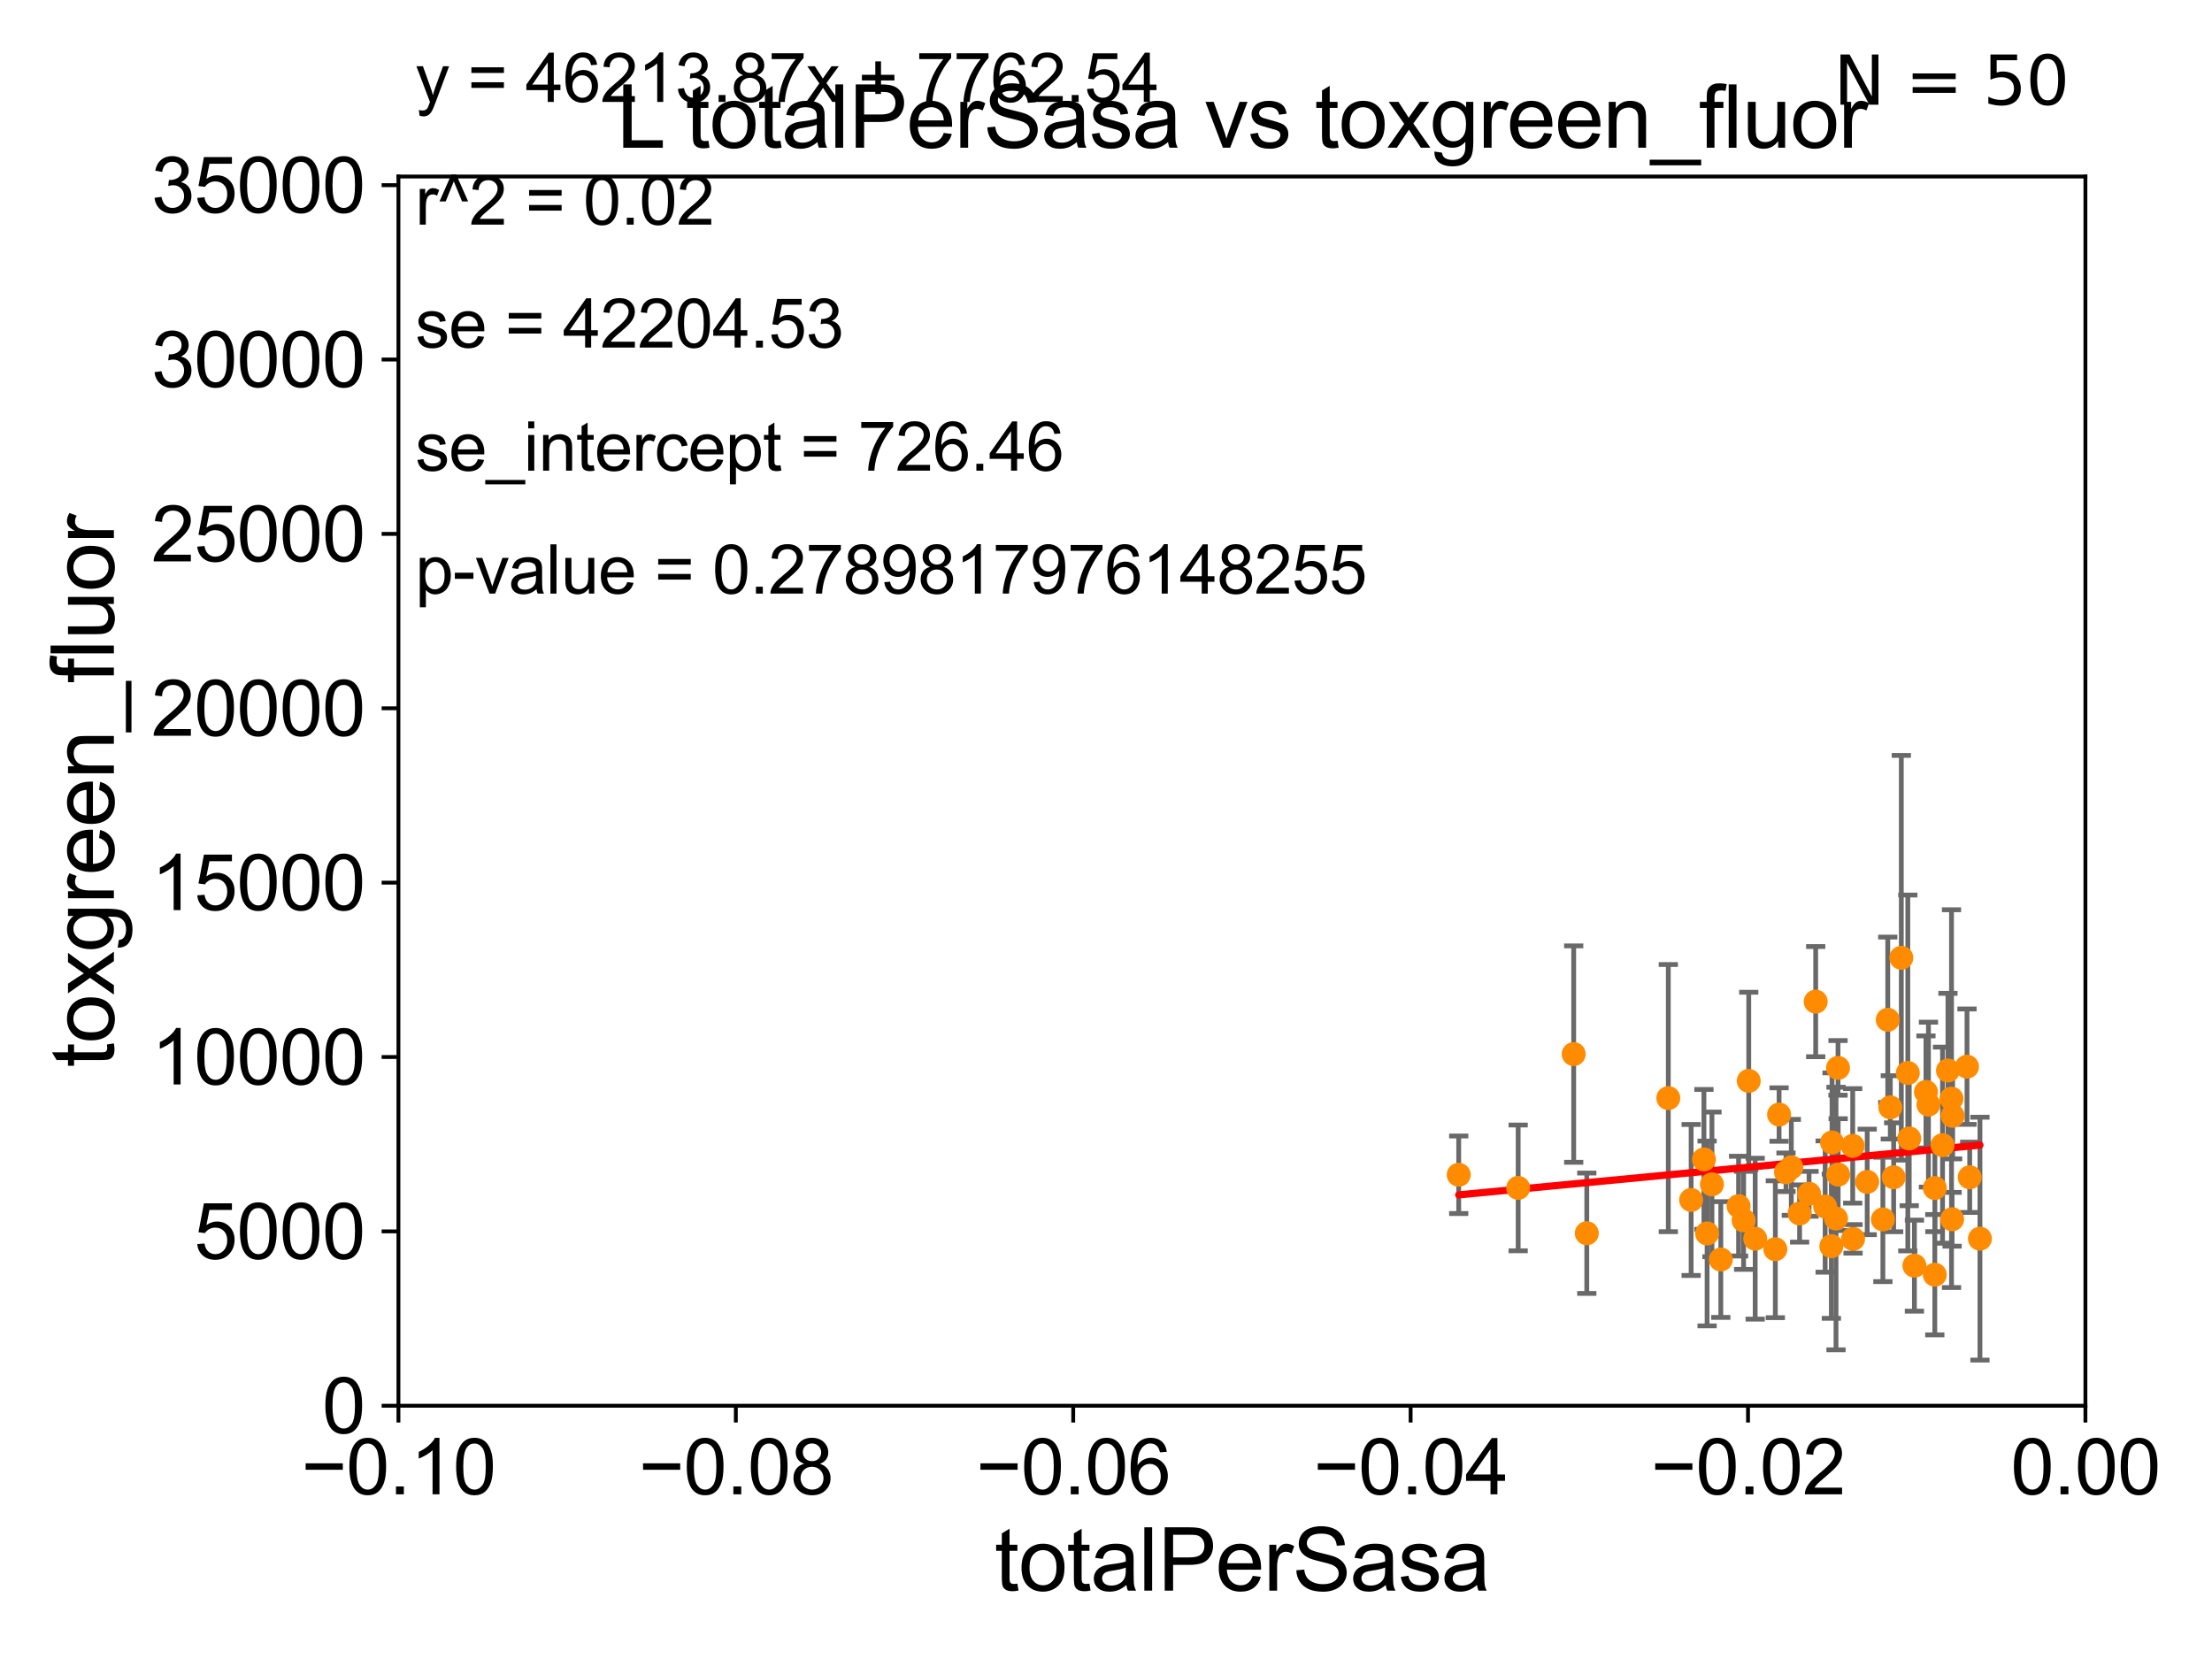 <?xml version="1.0" encoding="utf-8" standalone="no"?>
<!DOCTYPE svg PUBLIC "-//W3C//DTD SVG 1.1//EN"
  "http://www.w3.org/Graphics/SVG/1.1/DTD/svg11.dtd">
<svg xmlns:xlink="http://www.w3.org/1999/xlink" width="460.8pt" height="345.6pt" viewBox="0 0 460.8 345.6" xmlns="http://www.w3.org/2000/svg" version="1.1">
 <defs>
  <style type="text/css">*{stroke-linejoin: round; stroke-linecap: butt}</style>
 </defs>
 <g id="figure_1">
  <g id="patch_1">
   <path d="M 0 345.6 
L 460.8 345.6 
L 460.8 0 
L 0 0 
z
" style="fill: #ffffff"/>
  </g>
  <g id="axes_1">
   <g id="patch_2">
    <path d="M 83 292.84 
L 434.43 292.84 
L 434.43 36.775 
L 83 36.775 
z
" style="fill: #ffffff"/>
   </g>
   <g id="PathCollection_1">
    <defs>
     <path id="m76c7307d3b" d="M 0 1.118 
C 0.297 1.118 0.581 1 0.791 0.791 
C 1 0.581 1.118 0.297 1.118 0 
C 1.118 -0.297 1 -0.581 0.791 -0.791 
C 0.581 -1 0.297 -1.118 0 -1.118 
C -0.297 -1.118 -0.581 -1 -0.791 -0.791 
C -1 -0.581 -1.118 -0.297 -1.118 0 
C -1.118 0.297 -1 0.581 -0.791 0.791 
C -0.581 1 -0.297 1.118 0 1.118 
z
" style="stroke: #ff8c00"/>
    </defs>
    <g clip-path="url(#p23df148f64)">
     <use xlink:href="#m76c7307d3b" x="381.505" y="259.608" style="fill: #ff8c00; stroke: #ff8c00"/>
     <use xlink:href="#m76c7307d3b" x="382.924" y="244.695" style="fill: #ff8c00; stroke: #ff8c00"/>
     <use xlink:href="#m76c7307d3b" x="403.07" y="247.494" style="fill: #ff8c00; stroke: #ff8c00"/>
     <use xlink:href="#m76c7307d3b" x="385.953" y="238.707" style="fill: #ff8c00; stroke: #ff8c00"/>
     <use xlink:href="#m76c7307d3b" x="406.77" y="232.438" style="fill: #ff8c00; stroke: #ff8c00"/>
     <use xlink:href="#m76c7307d3b" x="382.476" y="253.843" style="fill: #ff8c00; stroke: #ff8c00"/>
     <use xlink:href="#m76c7307d3b" x="372.057" y="244.201" style="fill: #ff8c00; stroke: #ff8c00"/>
     <use xlink:href="#m76c7307d3b" x="380.212" y="251.34" style="fill: #ff8c00; stroke: #ff8c00"/>
     <use xlink:href="#m76c7307d3b" x="405.798" y="223.011" style="fill: #ff8c00; stroke: #ff8c00"/>
     <use xlink:href="#m76c7307d3b" x="404.665" y="238.555" style="fill: #ff8c00; stroke: #ff8c00"/>
     <use xlink:href="#m76c7307d3b" x="394.483" y="245.247" style="fill: #ff8c00; stroke: #ff8c00"/>
     <use xlink:href="#m76c7307d3b" x="393.787" y="230.683" style="fill: #ff8c00; stroke: #ff8c00"/>
     <use xlink:href="#m76c7307d3b" x="397.434" y="223.517" style="fill: #ff8c00; stroke: #ff8c00"/>
     <use xlink:href="#m76c7307d3b" x="398.808" y="263.658" style="fill: #ff8c00; stroke: #ff8c00"/>
     <use xlink:href="#m76c7307d3b" x="381.648" y="238" style="fill: #ff8c00; stroke: #ff8c00"/>
     <use xlink:href="#m76c7307d3b" x="388.971" y="246.213" style="fill: #ff8c00; stroke: #ff8c00"/>
     <use xlink:href="#m76c7307d3b" x="392.24" y="254.027" style="fill: #ff8c00; stroke: #ff8c00"/>
     <use xlink:href="#m76c7307d3b" x="406.536" y="228.867" style="fill: #ff8c00; stroke: #ff8c00"/>
     <use xlink:href="#m76c7307d3b" x="397.728" y="237.16" style="fill: #ff8c00; stroke: #ff8c00"/>
     <use xlink:href="#m76c7307d3b" x="393.255" y="212.437" style="fill: #ff8c00; stroke: #ff8c00"/>
     <use xlink:href="#m76c7307d3b" x="401.732" y="230.111" style="fill: #ff8c00; stroke: #ff8c00"/>
     <use xlink:href="#m76c7307d3b" x="386.025" y="258.081" style="fill: #ff8c00; stroke: #ff8c00"/>
     <use xlink:href="#m76c7307d3b" x="401.211" y="227.469" style="fill: #ff8c00; stroke: #ff8c00"/>
     <use xlink:href="#m76c7307d3b" x="403.055" y="265.544" style="fill: #ff8c00; stroke: #ff8c00"/>
     <use xlink:href="#m76c7307d3b" x="409.763" y="222.208" style="fill: #ff8c00; stroke: #ff8c00"/>
     <use xlink:href="#m76c7307d3b" x="378.242" y="208.655" style="fill: #ff8c00; stroke: #ff8c00"/>
     <use xlink:href="#m76c7307d3b" x="347.54" y="228.754" style="fill: #ff8c00; stroke: #ff8c00"/>
     <use xlink:href="#m76c7307d3b" x="364.296" y="225.169" style="fill: #ff8c00; stroke: #ff8c00"/>
     <use xlink:href="#m76c7307d3b" x="396.079" y="199.519" style="fill: #ff8c00; stroke: #ff8c00"/>
     <use xlink:href="#m76c7307d3b" x="363.225" y="254.221" style="fill: #ff8c00; stroke: #ff8c00"/>
     <use xlink:href="#m76c7307d3b" x="355.62" y="256.952" style="fill: #ff8c00; stroke: #ff8c00"/>
     <use xlink:href="#m76c7307d3b" x="365.638" y="258.039" style="fill: #ff8c00; stroke: #ff8c00"/>
     <use xlink:href="#m76c7307d3b" x="370.615" y="232.181" style="fill: #ff8c00; stroke: #ff8c00"/>
     <use xlink:href="#m76c7307d3b" x="373.163" y="243.186" style="fill: #ff8c00; stroke: #ff8c00"/>
     <use xlink:href="#m76c7307d3b" x="410.328" y="245.252" style="fill: #ff8c00; stroke: #ff8c00"/>
     <use xlink:href="#m76c7307d3b" x="352.295" y="249.974" style="fill: #ff8c00; stroke: #ff8c00"/>
     <use xlink:href="#m76c7307d3b" x="362.177" y="251.259" style="fill: #ff8c00; stroke: #ff8c00"/>
     <use xlink:href="#m76c7307d3b" x="412.457" y="258.035" style="fill: #ff8c00; stroke: #ff8c00"/>
     <use xlink:href="#m76c7307d3b" x="354.958" y="241.519" style="fill: #ff8c00; stroke: #ff8c00"/>
     <use xlink:href="#m76c7307d3b" x="406.657" y="253.998" style="fill: #ff8c00; stroke: #ff8c00"/>
     <use xlink:href="#m76c7307d3b" x="330.557" y="256.906" style="fill: #ff8c00; stroke: #ff8c00"/>
     <use xlink:href="#m76c7307d3b" x="358.476" y="262.381" style="fill: #ff8c00; stroke: #ff8c00"/>
     <use xlink:href="#m76c7307d3b" x="356.63" y="246.729" style="fill: #ff8c00; stroke: #ff8c00"/>
     <use xlink:href="#m76c7307d3b" x="382.894" y="222.462" style="fill: #ff8c00; stroke: #ff8c00"/>
     <use xlink:href="#m76c7307d3b" x="376.859" y="248.698" style="fill: #ff8c00; stroke: #ff8c00"/>
     <use xlink:href="#m76c7307d3b" x="303.877" y="244.726" style="fill: #ff8c00; stroke: #ff8c00"/>
     <use xlink:href="#m76c7307d3b" x="327.83" y="219.585" style="fill: #ff8c00; stroke: #ff8c00"/>
     <use xlink:href="#m76c7307d3b" x="369.836" y="260.235" style="fill: #ff8c00; stroke: #ff8c00"/>
     <use xlink:href="#m76c7307d3b" x="316.261" y="247.463" style="fill: #ff8c00; stroke: #ff8c00"/>
     <use xlink:href="#m76c7307d3b" x="374.888" y="252.795" style="fill: #ff8c00; stroke: #ff8c00"/>
    </g>
   </g>
   <g id="matplotlib.axis_1">
    <g id="xtick_1">
     <g id="line2d_1">
      <defs>
       <path id="mc0df3e06e4" d="M 0 0 
L 0 3.5 
" style="stroke: #000000; stroke-width: 0.8"/>
      </defs>
      <g>
       <use xlink:href="#mc0df3e06e4" x="83" y="292.84" style="stroke: #000000; stroke-width: 0.8"/>
      </g>
     </g>
     <g id="text_1">
      <!-- −0.10 -->
      <g transform="translate(62.759 311.293)scale(0.16 -0.16)">
       <defs>
        <path id="ArialMT-2212" d="M 3381 1997 
L 356 1997 
L 356 2522 
L 3381 2522 
L 3381 1997 
z
" transform="scale(0.016)"/>
        <path id="ArialMT-30" d="M 266 2259 
Q 266 3072 433 3567 
Q 600 4063 929 4331 
Q 1259 4600 1759 4600 
Q 2128 4600 2406 4451 
Q 2684 4303 2865 4023 
Q 3047 3744 3150 3342 
Q 3253 2941 3253 2259 
Q 3253 1453 3087 958 
Q 2922 463 2592 192 
Q 2263 -78 1759 -78 
Q 1097 -78 719 397 
Q 266 969 266 2259 
z
M 844 2259 
Q 844 1131 1108 757 
Q 1372 384 1759 384 
Q 2147 384 2411 759 
Q 2675 1134 2675 2259 
Q 2675 3391 2411 3762 
Q 2147 4134 1753 4134 
Q 1366 4134 1134 3806 
Q 844 3388 844 2259 
z
" transform="scale(0.016)"/>
        <path id="ArialMT-2e" d="M 581 0 
L 581 641 
L 1222 641 
L 1222 0 
L 581 0 
z
" transform="scale(0.016)"/>
        <path id="ArialMT-31" d="M 2384 0 
L 1822 0 
L 1822 3584 
Q 1619 3391 1289 3197 
Q 959 3003 697 2906 
L 697 3450 
Q 1169 3672 1522 3987 
Q 1875 4303 2022 4600 
L 2384 4600 
L 2384 0 
z
" transform="scale(0.016)"/>
       </defs>
       <use xlink:href="#ArialMT-2212"/>
       <use xlink:href="#ArialMT-30" x="58.398"/>
       <use xlink:href="#ArialMT-2e" x="114.014"/>
       <use xlink:href="#ArialMT-31" x="141.797"/>
       <use xlink:href="#ArialMT-30" x="197.412"/>
      </g>
     </g>
    </g>
    <g id="xtick_2">
     <g id="line2d_2">
      <g>
       <use xlink:href="#mc0df3e06e4" x="153.286" y="292.84" style="stroke: #000000; stroke-width: 0.8"/>
      </g>
     </g>
     <g id="text_2">
      <!-- −0.08 -->
      <g transform="translate(133.045 311.293)scale(0.16 -0.16)">
       <defs>
        <path id="ArialMT-38" d="M 1131 2484 
Q 781 2613 612 2850 
Q 444 3088 444 3419 
Q 444 3919 803 4259 
Q 1163 4600 1759 4600 
Q 2359 4600 2725 4251 
Q 3091 3903 3091 3403 
Q 3091 3084 2923 2848 
Q 2756 2613 2416 2484 
Q 2838 2347 3058 2040 
Q 3278 1734 3278 1309 
Q 3278 722 2862 322 
Q 2447 -78 1769 -78 
Q 1091 -78 675 323 
Q 259 725 259 1325 
Q 259 1772 486 2073 
Q 713 2375 1131 2484 
z
M 1019 3438 
Q 1019 3113 1228 2906 
Q 1438 2700 1772 2700 
Q 2097 2700 2305 2904 
Q 2513 3109 2513 3406 
Q 2513 3716 2298 3927 
Q 2084 4138 1766 4138 
Q 1444 4138 1231 3931 
Q 1019 3725 1019 3438 
z
M 838 1322 
Q 838 1081 952 856 
Q 1066 631 1291 507 
Q 1516 384 1775 384 
Q 2178 384 2440 643 
Q 2703 903 2703 1303 
Q 2703 1709 2433 1975 
Q 2163 2241 1756 2241 
Q 1359 2241 1098 1978 
Q 838 1716 838 1322 
z
" transform="scale(0.016)"/>
       </defs>
       <use xlink:href="#ArialMT-2212"/>
       <use xlink:href="#ArialMT-30" x="58.398"/>
       <use xlink:href="#ArialMT-2e" x="114.014"/>
       <use xlink:href="#ArialMT-30" x="141.797"/>
       <use xlink:href="#ArialMT-38" x="197.412"/>
      </g>
     </g>
    </g>
    <g id="xtick_3">
     <g id="line2d_3">
      <g>
       <use xlink:href="#mc0df3e06e4" x="223.572" y="292.84" style="stroke: #000000; stroke-width: 0.8"/>
      </g>
     </g>
     <g id="text_3">
      <!-- −0.06 -->
      <g transform="translate(203.331 311.293)scale(0.16 -0.16)">
       <defs>
        <path id="ArialMT-36" d="M 3184 3459 
L 2625 3416 
Q 2550 3747 2413 3897 
Q 2184 4138 1850 4138 
Q 1581 4138 1378 3988 
Q 1113 3794 959 3422 
Q 806 3050 800 2363 
Q 1003 2672 1297 2822 
Q 1591 2972 1913 2972 
Q 2475 2972 2870 2558 
Q 3266 2144 3266 1488 
Q 3266 1056 3080 686 
Q 2894 316 2569 119 
Q 2244 -78 1831 -78 
Q 1128 -78 684 439 
Q 241 956 241 2144 
Q 241 3472 731 4075 
Q 1159 4600 1884 4600 
Q 2425 4600 2770 4297 
Q 3116 3994 3184 3459 
z
M 888 1484 
Q 888 1194 1011 928 
Q 1134 663 1356 523 
Q 1578 384 1822 384 
Q 2178 384 2434 671 
Q 2691 959 2691 1453 
Q 2691 1928 2437 2201 
Q 2184 2475 1800 2475 
Q 1419 2475 1153 2201 
Q 888 1928 888 1484 
z
" transform="scale(0.016)"/>
       </defs>
       <use xlink:href="#ArialMT-2212"/>
       <use xlink:href="#ArialMT-30" x="58.398"/>
       <use xlink:href="#ArialMT-2e" x="114.014"/>
       <use xlink:href="#ArialMT-30" x="141.797"/>
       <use xlink:href="#ArialMT-36" x="197.412"/>
      </g>
     </g>
    </g>
    <g id="xtick_4">
     <g id="line2d_4">
      <g>
       <use xlink:href="#mc0df3e06e4" x="293.858" y="292.84" style="stroke: #000000; stroke-width: 0.8"/>
      </g>
     </g>
     <g id="text_4">
      <!-- −0.04 -->
      <g transform="translate(273.617 311.293)scale(0.16 -0.16)">
       <defs>
        <path id="ArialMT-34" d="M 2069 0 
L 2069 1097 
L 81 1097 
L 81 1613 
L 2172 4581 
L 2631 4581 
L 2631 1613 
L 3250 1613 
L 3250 1097 
L 2631 1097 
L 2631 0 
L 2069 0 
z
M 2069 1613 
L 2069 3678 
L 634 1613 
L 2069 1613 
z
" transform="scale(0.016)"/>
       </defs>
       <use xlink:href="#ArialMT-2212"/>
       <use xlink:href="#ArialMT-30" x="58.398"/>
       <use xlink:href="#ArialMT-2e" x="114.014"/>
       <use xlink:href="#ArialMT-30" x="141.797"/>
       <use xlink:href="#ArialMT-34" x="197.412"/>
      </g>
     </g>
    </g>
    <g id="xtick_5">
     <g id="line2d_5">
      <g>
       <use xlink:href="#mc0df3e06e4" x="364.144" y="292.84" style="stroke: #000000; stroke-width: 0.8"/>
      </g>
     </g>
     <g id="text_5">
      <!-- −0.02 -->
      <g transform="translate(343.903 311.293)scale(0.16 -0.16)">
       <defs>
        <path id="ArialMT-32" d="M 3222 541 
L 3222 0 
L 194 0 
Q 188 203 259 391 
Q 375 700 629 1000 
Q 884 1300 1366 1694 
Q 2113 2306 2375 2664 
Q 2638 3022 2638 3341 
Q 2638 3675 2398 3904 
Q 2159 4134 1775 4134 
Q 1369 4134 1125 3890 
Q 881 3647 878 3216 
L 300 3275 
Q 359 3922 746 4261 
Q 1134 4600 1788 4600 
Q 2447 4600 2831 4234 
Q 3216 3869 3216 3328 
Q 3216 3053 3103 2787 
Q 2991 2522 2730 2228 
Q 2469 1934 1863 1422 
Q 1356 997 1212 845 
Q 1069 694 975 541 
L 3222 541 
z
" transform="scale(0.016)"/>
       </defs>
       <use xlink:href="#ArialMT-2212"/>
       <use xlink:href="#ArialMT-30" x="58.398"/>
       <use xlink:href="#ArialMT-2e" x="114.014"/>
       <use xlink:href="#ArialMT-30" x="141.797"/>
       <use xlink:href="#ArialMT-32" x="197.412"/>
      </g>
     </g>
    </g>
    <g id="xtick_6">
     <g id="line2d_6">
      <g>
       <use xlink:href="#mc0df3e06e4" x="434.43" y="292.84" style="stroke: #000000; stroke-width: 0.8"/>
      </g>
     </g>
     <g id="text_6">
      <!-- 0.00 -->
      <g transform="translate(418.861 311.293)scale(0.16 -0.16)">
       <use xlink:href="#ArialMT-30"/>
       <use xlink:href="#ArialMT-2e" x="55.615"/>
       <use xlink:href="#ArialMT-30" x="83.398"/>
       <use xlink:href="#ArialMT-30" x="139.014"/>
      </g>
     </g>
    </g>
    <g id="text_7">
     <!-- totalPerSasa -->
     <g transform="translate(207.187 331.357)scale(0.18 -0.18)">
      <defs>
       <path id="ArialMT-74" d="M 1650 503 
L 1731 6 
Q 1494 -44 1306 -44 
Q 1000 -44 831 53 
Q 663 150 594 308 
Q 525 466 525 972 
L 525 2881 
L 113 2881 
L 113 3319 
L 525 3319 
L 525 4141 
L 1084 4478 
L 1084 3319 
L 1650 3319 
L 1650 2881 
L 1084 2881 
L 1084 941 
Q 1084 700 1114 631 
Q 1144 563 1211 522 
Q 1278 481 1403 481 
Q 1497 481 1650 503 
z
" transform="scale(0.016)"/>
       <path id="ArialMT-6f" d="M 213 1659 
Q 213 2581 725 3025 
Q 1153 3394 1769 3394 
Q 2453 3394 2887 2945 
Q 3322 2497 3322 1706 
Q 3322 1066 3130 698 
Q 2938 331 2570 128 
Q 2203 -75 1769 -75 
Q 1072 -75 642 372 
Q 213 819 213 1659 
z
M 791 1659 
Q 791 1022 1069 705 
Q 1347 388 1769 388 
Q 2188 388 2466 706 
Q 2744 1025 2744 1678 
Q 2744 2294 2464 2611 
Q 2184 2928 1769 2928 
Q 1347 2928 1069 2612 
Q 791 2297 791 1659 
z
" transform="scale(0.016)"/>
       <path id="ArialMT-61" d="M 2588 409 
Q 2275 144 1986 34 
Q 1697 -75 1366 -75 
Q 819 -75 525 192 
Q 231 459 231 875 
Q 231 1119 342 1320 
Q 453 1522 633 1644 
Q 813 1766 1038 1828 
Q 1203 1872 1538 1913 
Q 2219 1994 2541 2106 
Q 2544 2222 2544 2253 
Q 2544 2597 2384 2738 
Q 2169 2928 1744 2928 
Q 1347 2928 1158 2789 
Q 969 2650 878 2297 
L 328 2372 
Q 403 2725 575 2942 
Q 747 3159 1072 3276 
Q 1397 3394 1825 3394 
Q 2250 3394 2515 3294 
Q 2781 3194 2906 3042 
Q 3031 2891 3081 2659 
Q 3109 2516 3109 2141 
L 3109 1391 
Q 3109 606 3145 398 
Q 3181 191 3288 0 
L 2700 0 
Q 2613 175 2588 409 
z
M 2541 1666 
Q 2234 1541 1622 1453 
Q 1275 1403 1131 1340 
Q 988 1278 909 1158 
Q 831 1038 831 891 
Q 831 666 1001 516 
Q 1172 366 1500 366 
Q 1825 366 2078 508 
Q 2331 650 2450 897 
Q 2541 1088 2541 1459 
L 2541 1666 
z
" transform="scale(0.016)"/>
       <path id="ArialMT-6c" d="M 409 0 
L 409 4581 
L 972 4581 
L 972 0 
L 409 0 
z
" transform="scale(0.016)"/>
       <path id="ArialMT-50" d="M 494 0 
L 494 4581 
L 2222 4581 
Q 2678 4581 2919 4538 
Q 3256 4481 3484 4323 
Q 3713 4166 3852 3881 
Q 3991 3597 3991 3256 
Q 3991 2672 3619 2267 
Q 3247 1863 2275 1863 
L 1100 1863 
L 1100 0 
L 494 0 
z
M 1100 2403 
L 2284 2403 
Q 2872 2403 3119 2622 
Q 3366 2841 3366 3238 
Q 3366 3525 3220 3729 
Q 3075 3934 2838 4000 
Q 2684 4041 2272 4041 
L 1100 4041 
L 1100 2403 
z
" transform="scale(0.016)"/>
       <path id="ArialMT-65" d="M 2694 1069 
L 3275 997 
Q 3138 488 2766 206 
Q 2394 -75 1816 -75 
Q 1088 -75 661 373 
Q 234 822 234 1631 
Q 234 2469 665 2931 
Q 1097 3394 1784 3394 
Q 2450 3394 2872 2941 
Q 3294 2488 3294 1666 
Q 3294 1616 3291 1516 
L 816 1516 
Q 847 969 1125 678 
Q 1403 388 1819 388 
Q 2128 388 2347 550 
Q 2566 713 2694 1069 
z
M 847 1978 
L 2700 1978 
Q 2663 2397 2488 2606 
Q 2219 2931 1791 2931 
Q 1403 2931 1139 2672 
Q 875 2413 847 1978 
z
" transform="scale(0.016)"/>
       <path id="ArialMT-72" d="M 416 0 
L 416 3319 
L 922 3319 
L 922 2816 
Q 1116 3169 1280 3281 
Q 1444 3394 1641 3394 
Q 1925 3394 2219 3213 
L 2025 2691 
Q 1819 2813 1613 2813 
Q 1428 2813 1281 2702 
Q 1134 2591 1072 2394 
Q 978 2094 978 1738 
L 978 0 
L 416 0 
z
" transform="scale(0.016)"/>
       <path id="ArialMT-53" d="M 288 1472 
L 859 1522 
Q 900 1178 1048 958 
Q 1197 738 1509 602 
Q 1822 466 2213 466 
Q 2559 466 2825 569 
Q 3091 672 3220 851 
Q 3350 1031 3350 1244 
Q 3350 1459 3225 1620 
Q 3100 1781 2813 1891 
Q 2628 1963 1997 2114 
Q 1366 2266 1113 2400 
Q 784 2572 623 2826 
Q 463 3081 463 3397 
Q 463 3744 659 4045 
Q 856 4347 1234 4503 
Q 1613 4659 2075 4659 
Q 2584 4659 2973 4495 
Q 3363 4331 3572 4012 
Q 3781 3694 3797 3291 
L 3216 3247 
Q 3169 3681 2898 3903 
Q 2628 4125 2100 4125 
Q 1550 4125 1298 3923 
Q 1047 3722 1047 3438 
Q 1047 3191 1225 3031 
Q 1400 2872 2139 2705 
Q 2878 2538 3153 2413 
Q 3553 2228 3743 1945 
Q 3934 1663 3934 1294 
Q 3934 928 3725 604 
Q 3516 281 3123 101 
Q 2731 -78 2241 -78 
Q 1619 -78 1198 103 
Q 778 284 539 648 
Q 300 1013 288 1472 
z
" transform="scale(0.016)"/>
       <path id="ArialMT-73" d="M 197 991 
L 753 1078 
Q 800 744 1014 566 
Q 1228 388 1613 388 
Q 2000 388 2187 545 
Q 2375 703 2375 916 
Q 2375 1106 2209 1216 
Q 2094 1291 1634 1406 
Q 1016 1563 777 1677 
Q 538 1791 414 1992 
Q 291 2194 291 2438 
Q 291 2659 392 2848 
Q 494 3038 669 3163 
Q 800 3259 1026 3326 
Q 1253 3394 1513 3394 
Q 1903 3394 2198 3281 
Q 2494 3169 2634 2976 
Q 2775 2784 2828 2463 
L 2278 2388 
Q 2241 2644 2061 2787 
Q 1881 2931 1553 2931 
Q 1166 2931 1000 2803 
Q 834 2675 834 2503 
Q 834 2394 903 2306 
Q 972 2216 1119 2156 
Q 1203 2125 1616 2013 
Q 2213 1853 2448 1751 
Q 2684 1650 2818 1456 
Q 2953 1263 2953 975 
Q 2953 694 2789 445 
Q 2625 197 2315 61 
Q 2006 -75 1616 -75 
Q 969 -75 630 194 
Q 291 463 197 991 
z
" transform="scale(0.016)"/>
      </defs>
      <use xlink:href="#ArialMT-74"/>
      <use xlink:href="#ArialMT-6f" x="27.783"/>
      <use xlink:href="#ArialMT-74" x="83.398"/>
      <use xlink:href="#ArialMT-61" x="111.182"/>
      <use xlink:href="#ArialMT-6c" x="166.797"/>
      <use xlink:href="#ArialMT-50" x="189.014"/>
      <use xlink:href="#ArialMT-65" x="255.713"/>
      <use xlink:href="#ArialMT-72" x="311.328"/>
      <use xlink:href="#ArialMT-53" x="344.629"/>
      <use xlink:href="#ArialMT-61" x="411.328"/>
      <use xlink:href="#ArialMT-73" x="466.943"/>
      <use xlink:href="#ArialMT-61" x="516.943"/>
     </g>
    </g>
   </g>
   <g id="matplotlib.axis_2">
    <g id="ytick_1">
     <g id="line2d_7">
      <defs>
       <path id="m82635f4877" d="M 0 0 
L -3.5 0 
" style="stroke: #000000; stroke-width: 0.8"/>
      </defs>
      <g>
       <use xlink:href="#m82635f4877" x="83" y="292.84" style="stroke: #000000; stroke-width: 0.8"/>
      </g>
     </g>
     <g id="text_8">
      <!-- 0 -->
      <g transform="translate(67.103 298.566)scale(0.16 -0.16)">
       <use xlink:href="#ArialMT-30"/>
      </g>
     </g>
    </g>
    <g id="ytick_2">
     <g id="line2d_8">
      <g>
       <use xlink:href="#m82635f4877" x="83" y="256.516" style="stroke: #000000; stroke-width: 0.8"/>
      </g>
     </g>
     <g id="text_9">
      <!-- 5000 -->
      <g transform="translate(40.41 262.242)scale(0.16 -0.16)">
       <defs>
        <path id="ArialMT-35" d="M 266 1200 
L 856 1250 
Q 922 819 1161 601 
Q 1400 384 1738 384 
Q 2144 384 2425 690 
Q 2706 997 2706 1503 
Q 2706 1984 2436 2262 
Q 2166 2541 1728 2541 
Q 1456 2541 1237 2417 
Q 1019 2294 894 2097 
L 366 2166 
L 809 4519 
L 3088 4519 
L 3088 3981 
L 1259 3981 
L 1013 2750 
Q 1425 3038 1878 3038 
Q 2478 3038 2890 2622 
Q 3303 2206 3303 1553 
Q 3303 931 2941 478 
Q 2500 -78 1738 -78 
Q 1113 -78 717 272 
Q 322 622 266 1200 
z
" transform="scale(0.016)"/>
       </defs>
       <use xlink:href="#ArialMT-35"/>
       <use xlink:href="#ArialMT-30" x="55.615"/>
       <use xlink:href="#ArialMT-30" x="111.23"/>
       <use xlink:href="#ArialMT-30" x="166.846"/>
      </g>
     </g>
    </g>
    <g id="ytick_3">
     <g id="line2d_9">
      <g>
       <use xlink:href="#m82635f4877" x="83" y="220.192" style="stroke: #000000; stroke-width: 0.8"/>
      </g>
     </g>
     <g id="text_10">
      <!-- 10000 -->
      <g transform="translate(31.512 225.918)scale(0.16 -0.16)">
       <use xlink:href="#ArialMT-31"/>
       <use xlink:href="#ArialMT-30" x="55.615"/>
       <use xlink:href="#ArialMT-30" x="111.23"/>
       <use xlink:href="#ArialMT-30" x="166.846"/>
       <use xlink:href="#ArialMT-30" x="222.461"/>
      </g>
     </g>
    </g>
    <g id="ytick_4">
     <g id="line2d_10">
      <g>
       <use xlink:href="#m82635f4877" x="83" y="183.867" style="stroke: #000000; stroke-width: 0.8"/>
      </g>
     </g>
     <g id="text_11">
      <!-- 15000 -->
      <g transform="translate(31.512 189.594)scale(0.16 -0.16)">
       <use xlink:href="#ArialMT-31"/>
       <use xlink:href="#ArialMT-35" x="55.615"/>
       <use xlink:href="#ArialMT-30" x="111.23"/>
       <use xlink:href="#ArialMT-30" x="166.846"/>
       <use xlink:href="#ArialMT-30" x="222.461"/>
      </g>
     </g>
    </g>
    <g id="ytick_5">
     <g id="line2d_11">
      <g>
       <use xlink:href="#m82635f4877" x="83" y="147.543" style="stroke: #000000; stroke-width: 0.8"/>
      </g>
     </g>
     <g id="text_12">
      <!-- 20000 -->
      <g transform="translate(31.512 153.27)scale(0.16 -0.16)">
       <use xlink:href="#ArialMT-32"/>
       <use xlink:href="#ArialMT-30" x="55.615"/>
       <use xlink:href="#ArialMT-30" x="111.23"/>
       <use xlink:href="#ArialMT-30" x="166.846"/>
       <use xlink:href="#ArialMT-30" x="222.461"/>
      </g>
     </g>
    </g>
    <g id="ytick_6">
     <g id="line2d_12">
      <g>
       <use xlink:href="#m82635f4877" x="83" y="111.219" style="stroke: #000000; stroke-width: 0.8"/>
      </g>
     </g>
     <g id="text_13">
      <!-- 25000 -->
      <g transform="translate(31.512 116.945)scale(0.16 -0.16)">
       <use xlink:href="#ArialMT-32"/>
       <use xlink:href="#ArialMT-35" x="55.615"/>
       <use xlink:href="#ArialMT-30" x="111.23"/>
       <use xlink:href="#ArialMT-30" x="166.846"/>
       <use xlink:href="#ArialMT-30" x="222.461"/>
      </g>
     </g>
    </g>
    <g id="ytick_7">
     <g id="line2d_13">
      <g>
       <use xlink:href="#m82635f4877" x="83" y="74.895" style="stroke: #000000; stroke-width: 0.8"/>
      </g>
     </g>
     <g id="text_14">
      <!-- 30000 -->
      <g transform="translate(31.512 80.621)scale(0.16 -0.16)">
       <defs>
        <path id="ArialMT-33" d="M 269 1209 
L 831 1284 
Q 928 806 1161 595 
Q 1394 384 1728 384 
Q 2125 384 2398 659 
Q 2672 934 2672 1341 
Q 2672 1728 2419 1979 
Q 2166 2231 1775 2231 
Q 1616 2231 1378 2169 
L 1441 2663 
Q 1497 2656 1531 2656 
Q 1891 2656 2178 2843 
Q 2466 3031 2466 3422 
Q 2466 3731 2256 3934 
Q 2047 4138 1716 4138 
Q 1388 4138 1169 3931 
Q 950 3725 888 3313 
L 325 3413 
Q 428 3978 793 4289 
Q 1159 4600 1703 4600 
Q 2078 4600 2393 4439 
Q 2709 4278 2876 4000 
Q 3044 3722 3044 3409 
Q 3044 3113 2884 2869 
Q 2725 2625 2413 2481 
Q 2819 2388 3044 2092 
Q 3269 1797 3269 1353 
Q 3269 753 2831 336 
Q 2394 -81 1725 -81 
Q 1122 -81 723 278 
Q 325 638 269 1209 
z
" transform="scale(0.016)"/>
       </defs>
       <use xlink:href="#ArialMT-33"/>
       <use xlink:href="#ArialMT-30" x="55.615"/>
       <use xlink:href="#ArialMT-30" x="111.23"/>
       <use xlink:href="#ArialMT-30" x="166.846"/>
       <use xlink:href="#ArialMT-30" x="222.461"/>
      </g>
     </g>
    </g>
    <g id="ytick_8">
     <g id="line2d_14">
      <g>
       <use xlink:href="#m82635f4877" x="83" y="38.571" style="stroke: #000000; stroke-width: 0.8"/>
      </g>
     </g>
     <g id="text_15">
      <!-- 35000 -->
      <g transform="translate(31.512 44.297)scale(0.16 -0.16)">
       <use xlink:href="#ArialMT-33"/>
       <use xlink:href="#ArialMT-35" x="55.615"/>
       <use xlink:href="#ArialMT-30" x="111.23"/>
       <use xlink:href="#ArialMT-30" x="166.846"/>
       <use xlink:href="#ArialMT-30" x="222.461"/>
      </g>
     </g>
    </g>
    <g id="text_16">
     <!-- toxgreen_fluor -->
     <g transform="translate(23.724 222.34)rotate(-90)scale(0.18 -0.18)">
      <defs>
       <path id="ArialMT-78" d="M 47 0 
L 1259 1725 
L 138 3319 
L 841 3319 
L 1350 2541 
Q 1494 2319 1581 2169 
Q 1719 2375 1834 2534 
L 2394 3319 
L 3066 3319 
L 1919 1756 
L 3153 0 
L 2463 0 
L 1781 1031 
L 1600 1309 
L 728 0 
L 47 0 
z
" transform="scale(0.016)"/>
       <path id="ArialMT-67" d="M 319 -275 
L 866 -356 
Q 900 -609 1056 -725 
Q 1266 -881 1628 -881 
Q 2019 -881 2231 -725 
Q 2444 -569 2519 -288 
Q 2563 -116 2559 434 
Q 2191 0 1641 0 
Q 956 0 581 494 
Q 206 988 206 1678 
Q 206 2153 378 2554 
Q 550 2956 876 3175 
Q 1203 3394 1644 3394 
Q 2231 3394 2613 2919 
L 2613 3319 
L 3131 3319 
L 3131 450 
Q 3131 -325 2973 -648 
Q 2816 -972 2473 -1159 
Q 2131 -1347 1631 -1347 
Q 1038 -1347 672 -1080 
Q 306 -813 319 -275 
z
M 784 1719 
Q 784 1066 1043 766 
Q 1303 466 1694 466 
Q 2081 466 2343 764 
Q 2606 1063 2606 1700 
Q 2606 2309 2336 2618 
Q 2066 2928 1684 2928 
Q 1309 2928 1046 2623 
Q 784 2319 784 1719 
z
" transform="scale(0.016)"/>
       <path id="ArialMT-6e" d="M 422 0 
L 422 3319 
L 928 3319 
L 928 2847 
Q 1294 3394 1984 3394 
Q 2284 3394 2536 3286 
Q 2788 3178 2913 3003 
Q 3038 2828 3088 2588 
Q 3119 2431 3119 2041 
L 3119 0 
L 2556 0 
L 2556 2019 
Q 2556 2363 2490 2533 
Q 2425 2703 2258 2804 
Q 2091 2906 1866 2906 
Q 1506 2906 1245 2678 
Q 984 2450 984 1813 
L 984 0 
L 422 0 
z
" transform="scale(0.016)"/>
       <path id="ArialMT-5f" d="M -97 -1272 
L -97 -866 
L 3631 -866 
L 3631 -1272 
L -97 -1272 
z
" transform="scale(0.016)"/>
       <path id="ArialMT-66" d="M 556 0 
L 556 2881 
L 59 2881 
L 59 3319 
L 556 3319 
L 556 3672 
Q 556 4006 616 4169 
Q 697 4388 901 4523 
Q 1106 4659 1475 4659 
Q 1713 4659 2000 4603 
L 1916 4113 
Q 1741 4144 1584 4144 
Q 1328 4144 1222 4034 
Q 1116 3925 1116 3625 
L 1116 3319 
L 1763 3319 
L 1763 2881 
L 1116 2881 
L 1116 0 
L 556 0 
z
" transform="scale(0.016)"/>
       <path id="ArialMT-75" d="M 2597 0 
L 2597 488 
Q 2209 -75 1544 -75 
Q 1250 -75 995 37 
Q 741 150 617 320 
Q 494 491 444 738 
Q 409 903 409 1263 
L 409 3319 
L 972 3319 
L 972 1478 
Q 972 1038 1006 884 
Q 1059 663 1231 536 
Q 1403 409 1656 409 
Q 1909 409 2131 539 
Q 2353 669 2445 892 
Q 2538 1116 2538 1541 
L 2538 3319 
L 3100 3319 
L 3100 0 
L 2597 0 
z
" transform="scale(0.016)"/>
      </defs>
      <use xlink:href="#ArialMT-74"/>
      <use xlink:href="#ArialMT-6f" x="27.783"/>
      <use xlink:href="#ArialMT-78" x="83.398"/>
      <use xlink:href="#ArialMT-67" x="133.398"/>
      <use xlink:href="#ArialMT-72" x="189.014"/>
      <use xlink:href="#ArialMT-65" x="222.314"/>
      <use xlink:href="#ArialMT-65" x="277.93"/>
      <use xlink:href="#ArialMT-6e" x="333.545"/>
      <use xlink:href="#ArialMT-5f" x="389.16"/>
      <use xlink:href="#ArialMT-66" x="444.775"/>
      <use xlink:href="#ArialMT-6c" x="472.559"/>
      <use xlink:href="#ArialMT-75" x="494.775"/>
      <use xlink:href="#ArialMT-6f" x="550.391"/>
      <use xlink:href="#ArialMT-72" x="606.006"/>
     </g>
    </g>
   </g>
   <g id="LineCollection_1">
    <path d="M 381.505 274.629 
L 381.505 244.588 
" clip-path="url(#p23df148f64)" style="fill: none; stroke: #696969"/>
    <path d="M 382.924 256.341 
L 382.924 233.048 
" clip-path="url(#p23df148f64)" style="fill: none; stroke: #696969"/>
    <path d="M 403.07 256.575 
L 403.07 238.412 
" clip-path="url(#p23df148f64)" style="fill: none; stroke: #696969"/>
    <path d="M 385.953 250.635 
L 385.953 226.78 
" clip-path="url(#p23df148f64)" style="fill: none; stroke: #696969"/>
    <path d="M 406.77 241.415 
L 406.77 223.461 
" clip-path="url(#p23df148f64)" style="fill: none; stroke: #696969"/>
    <path d="M 382.476 281.193 
L 382.476 226.493 
" clip-path="url(#p23df148f64)" style="fill: none; stroke: #696969"/>
    <path d="M 372.057 248.219 
L 372.057 240.183 
" clip-path="url(#p23df148f64)" style="fill: none; stroke: #696969"/>
    <path d="M 380.212 265.013 
L 380.212 237.668 
" clip-path="url(#p23df148f64)" style="fill: none; stroke: #696969"/>
    <path d="M 405.798 239.093 
L 405.798 206.928 
" clip-path="url(#p23df148f64)" style="fill: none; stroke: #696969"/>
    <path d="M 404.665 258.981 
L 404.665 218.13 
" clip-path="url(#p23df148f64)" style="fill: none; stroke: #696969"/>
    <path d="M 394.483 256.588 
L 394.483 233.905 
" clip-path="url(#p23df148f64)" style="fill: none; stroke: #696969"/>
    <path d="M 393.787 237.276 
L 393.787 224.09 
" clip-path="url(#p23df148f64)" style="fill: none; stroke: #696969"/>
    <path d="M 397.434 260.583 
L 397.434 186.451 
" clip-path="url(#p23df148f64)" style="fill: none; stroke: #696969"/>
    <path d="M 398.808 273.139 
L 398.808 254.176 
" clip-path="url(#p23df148f64)" style="fill: none; stroke: #696969"/>
    <path d="M 381.648 252.495 
L 381.648 223.504 
" clip-path="url(#p23df148f64)" style="fill: none; stroke: #696969"/>
    <path d="M 388.971 257.2 
L 388.971 235.226 
" clip-path="url(#p23df148f64)" style="fill: none; stroke: #696969"/>
    <path d="M 392.24 266.983 
L 392.24 241.07 
" clip-path="url(#p23df148f64)" style="fill: none; stroke: #696969"/>
    <path d="M 406.536 268.214 
L 406.536 189.519 
" clip-path="url(#p23df148f64)" style="fill: none; stroke: #696969"/>
    <path d="M 397.728 251.168 
L 397.728 223.152 
" clip-path="url(#p23df148f64)" style="fill: none; stroke: #696969"/>
    <path d="M 393.255 229.665 
L 393.255 195.21 
" clip-path="url(#p23df148f64)" style="fill: none; stroke: #696969"/>
    <path d="M 401.732 247.286 
L 401.732 212.937 
" clip-path="url(#p23df148f64)" style="fill: none; stroke: #696969"/>
    <path d="M 386.025 261.055 
L 386.025 255.107 
" clip-path="url(#p23df148f64)" style="fill: none; stroke: #696969"/>
    <path d="M 401.211 239.139 
L 401.211 215.799 
" clip-path="url(#p23df148f64)" style="fill: none; stroke: #696969"/>
    <path d="M 403.055 278.078 
L 403.055 253.01 
" clip-path="url(#p23df148f64)" style="fill: none; stroke: #696969"/>
    <path d="M 409.763 234.227 
L 409.763 210.188 
" clip-path="url(#p23df148f64)" style="fill: none; stroke: #696969"/>
    <path d="M 378.242 220.134 
L 378.242 197.176 
" clip-path="url(#p23df148f64)" style="fill: none; stroke: #696969"/>
    <path d="M 347.54 256.579 
L 347.54 200.929 
" clip-path="url(#p23df148f64)" style="fill: none; stroke: #696969"/>
    <path d="M 364.296 243.634 
L 364.296 206.704 
" clip-path="url(#p23df148f64)" style="fill: none; stroke: #696969"/>
    <path d="M 396.079 241.67 
L 396.079 157.368 
" clip-path="url(#p23df148f64)" style="fill: none; stroke: #696969"/>
    <path d="M 363.225 264.43 
L 363.225 244.011 
" clip-path="url(#p23df148f64)" style="fill: none; stroke: #696969"/>
    <path d="M 355.62 276.201 
L 355.62 237.704 
" clip-path="url(#p23df148f64)" style="fill: none; stroke: #696969"/>
    <path d="M 365.638 274.796 
L 365.638 241.283 
" clip-path="url(#p23df148f64)" style="fill: none; stroke: #696969"/>
    <path d="M 370.615 237.749 
L 370.615 226.614 
" clip-path="url(#p23df148f64)" style="fill: none; stroke: #696969"/>
    <path d="M 373.163 253.181 
L 373.163 233.191 
" clip-path="url(#p23df148f64)" style="fill: none; stroke: #696969"/>
    <path d="M 410.328 252.571 
L 410.328 237.932 
" clip-path="url(#p23df148f64)" style="fill: none; stroke: #696969"/>
    <path d="M 352.295 265.704 
L 352.295 234.245 
" clip-path="url(#p23df148f64)" style="fill: none; stroke: #696969"/>
    <path d="M 362.177 261.648 
L 362.177 240.87 
" clip-path="url(#p23df148f64)" style="fill: none; stroke: #696969"/>
    <path d="M 412.457 283.334 
L 412.457 232.736 
" clip-path="url(#p23df148f64)" style="fill: none; stroke: #696969"/>
    <path d="M 354.958 256.086 
L 354.958 226.952 
" clip-path="url(#p23df148f64)" style="fill: none; stroke: #696969"/>
    <path d="M 406.657 259.601 
L 406.657 248.395 
" clip-path="url(#p23df148f64)" style="fill: none; stroke: #696969"/>
    <path d="M 330.557 269.448 
L 330.557 244.363 
" clip-path="url(#p23df148f64)" style="fill: none; stroke: #696969"/>
    <path d="M 358.476 274.44 
L 358.476 250.322 
" clip-path="url(#p23df148f64)" style="fill: none; stroke: #696969"/>
    <path d="M 356.63 261.8 
L 356.63 231.658 
" clip-path="url(#p23df148f64)" style="fill: none; stroke: #696969"/>
    <path d="M 382.894 228.153 
L 382.894 216.77 
" clip-path="url(#p23df148f64)" style="fill: none; stroke: #696969"/>
    <path d="M 376.859 253.374 
L 376.859 244.022 
" clip-path="url(#p23df148f64)" style="fill: none; stroke: #696969"/>
    <path d="M 303.877 252.803 
L 303.877 236.648 
" clip-path="url(#p23df148f64)" style="fill: none; stroke: #696969"/>
    <path d="M 327.83 242.124 
L 327.83 197.045 
" clip-path="url(#p23df148f64)" style="fill: none; stroke: #696969"/>
    <path d="M 369.836 274.491 
L 369.836 245.979 
" clip-path="url(#p23df148f64)" style="fill: none; stroke: #696969"/>
    <path d="M 316.261 260.564 
L 316.261 234.362 
" clip-path="url(#p23df148f64)" style="fill: none; stroke: #696969"/>
    <path d="M 374.888 258.758 
L 374.888 246.832 
" clip-path="url(#p23df148f64)" style="fill: none; stroke: #696969"/>
   </g>
   <g id="line2d_15">
    <defs>
     <path id="md71585d5d8" d="M 2 0 
L -2 -0 
" style="stroke: #696969"/>
    </defs>
    <g clip-path="url(#p23df148f64)">
     <use xlink:href="#md71585d5d8" x="381.505" y="274.629" style="fill: #696969; stroke: #696969"/>
     <use xlink:href="#md71585d5d8" x="382.924" y="256.341" style="fill: #696969; stroke: #696969"/>
     <use xlink:href="#md71585d5d8" x="403.07" y="256.575" style="fill: #696969; stroke: #696969"/>
     <use xlink:href="#md71585d5d8" x="385.953" y="250.635" style="fill: #696969; stroke: #696969"/>
     <use xlink:href="#md71585d5d8" x="406.77" y="241.415" style="fill: #696969; stroke: #696969"/>
     <use xlink:href="#md71585d5d8" x="382.476" y="281.193" style="fill: #696969; stroke: #696969"/>
     <use xlink:href="#md71585d5d8" x="372.057" y="248.219" style="fill: #696969; stroke: #696969"/>
     <use xlink:href="#md71585d5d8" x="380.212" y="265.013" style="fill: #696969; stroke: #696969"/>
     <use xlink:href="#md71585d5d8" x="405.798" y="239.093" style="fill: #696969; stroke: #696969"/>
     <use xlink:href="#md71585d5d8" x="404.665" y="258.981" style="fill: #696969; stroke: #696969"/>
     <use xlink:href="#md71585d5d8" x="394.483" y="256.588" style="fill: #696969; stroke: #696969"/>
     <use xlink:href="#md71585d5d8" x="393.787" y="237.276" style="fill: #696969; stroke: #696969"/>
     <use xlink:href="#md71585d5d8" x="397.434" y="260.583" style="fill: #696969; stroke: #696969"/>
     <use xlink:href="#md71585d5d8" x="398.808" y="273.139" style="fill: #696969; stroke: #696969"/>
     <use xlink:href="#md71585d5d8" x="381.648" y="252.495" style="fill: #696969; stroke: #696969"/>
     <use xlink:href="#md71585d5d8" x="388.971" y="257.2" style="fill: #696969; stroke: #696969"/>
     <use xlink:href="#md71585d5d8" x="392.24" y="266.983" style="fill: #696969; stroke: #696969"/>
     <use xlink:href="#md71585d5d8" x="406.536" y="268.214" style="fill: #696969; stroke: #696969"/>
     <use xlink:href="#md71585d5d8" x="397.728" y="251.168" style="fill: #696969; stroke: #696969"/>
     <use xlink:href="#md71585d5d8" x="393.255" y="229.665" style="fill: #696969; stroke: #696969"/>
     <use xlink:href="#md71585d5d8" x="401.732" y="247.286" style="fill: #696969; stroke: #696969"/>
     <use xlink:href="#md71585d5d8" x="386.025" y="261.055" style="fill: #696969; stroke: #696969"/>
     <use xlink:href="#md71585d5d8" x="401.211" y="239.139" style="fill: #696969; stroke: #696969"/>
     <use xlink:href="#md71585d5d8" x="403.055" y="278.078" style="fill: #696969; stroke: #696969"/>
     <use xlink:href="#md71585d5d8" x="409.763" y="234.227" style="fill: #696969; stroke: #696969"/>
     <use xlink:href="#md71585d5d8" x="378.242" y="220.134" style="fill: #696969; stroke: #696969"/>
     <use xlink:href="#md71585d5d8" x="347.54" y="256.579" style="fill: #696969; stroke: #696969"/>
     <use xlink:href="#md71585d5d8" x="364.296" y="243.634" style="fill: #696969; stroke: #696969"/>
     <use xlink:href="#md71585d5d8" x="396.079" y="241.67" style="fill: #696969; stroke: #696969"/>
     <use xlink:href="#md71585d5d8" x="363.225" y="264.43" style="fill: #696969; stroke: #696969"/>
     <use xlink:href="#md71585d5d8" x="355.62" y="276.201" style="fill: #696969; stroke: #696969"/>
     <use xlink:href="#md71585d5d8" x="365.638" y="274.796" style="fill: #696969; stroke: #696969"/>
     <use xlink:href="#md71585d5d8" x="370.615" y="237.749" style="fill: #696969; stroke: #696969"/>
     <use xlink:href="#md71585d5d8" x="373.163" y="253.181" style="fill: #696969; stroke: #696969"/>
     <use xlink:href="#md71585d5d8" x="410.328" y="252.571" style="fill: #696969; stroke: #696969"/>
     <use xlink:href="#md71585d5d8" x="352.295" y="265.704" style="fill: #696969; stroke: #696969"/>
     <use xlink:href="#md71585d5d8" x="362.177" y="261.648" style="fill: #696969; stroke: #696969"/>
     <use xlink:href="#md71585d5d8" x="412.457" y="283.334" style="fill: #696969; stroke: #696969"/>
     <use xlink:href="#md71585d5d8" x="354.958" y="256.086" style="fill: #696969; stroke: #696969"/>
     <use xlink:href="#md71585d5d8" x="406.657" y="259.601" style="fill: #696969; stroke: #696969"/>
     <use xlink:href="#md71585d5d8" x="330.557" y="269.448" style="fill: #696969; stroke: #696969"/>
     <use xlink:href="#md71585d5d8" x="358.476" y="274.44" style="fill: #696969; stroke: #696969"/>
     <use xlink:href="#md71585d5d8" x="356.63" y="261.8" style="fill: #696969; stroke: #696969"/>
     <use xlink:href="#md71585d5d8" x="382.894" y="228.153" style="fill: #696969; stroke: #696969"/>
     <use xlink:href="#md71585d5d8" x="376.859" y="253.374" style="fill: #696969; stroke: #696969"/>
     <use xlink:href="#md71585d5d8" x="303.877" y="252.803" style="fill: #696969; stroke: #696969"/>
     <use xlink:href="#md71585d5d8" x="327.83" y="242.124" style="fill: #696969; stroke: #696969"/>
     <use xlink:href="#md71585d5d8" x="369.836" y="274.491" style="fill: #696969; stroke: #696969"/>
     <use xlink:href="#md71585d5d8" x="316.261" y="260.564" style="fill: #696969; stroke: #696969"/>
     <use xlink:href="#md71585d5d8" x="374.888" y="258.758" style="fill: #696969; stroke: #696969"/>
    </g>
   </g>
   <g id="line2d_16">
    <g clip-path="url(#p23df148f64)">
     <use xlink:href="#md71585d5d8" x="381.505" y="244.588" style="fill: #696969; stroke: #696969"/>
     <use xlink:href="#md71585d5d8" x="382.924" y="233.048" style="fill: #696969; stroke: #696969"/>
     <use xlink:href="#md71585d5d8" x="403.07" y="238.412" style="fill: #696969; stroke: #696969"/>
     <use xlink:href="#md71585d5d8" x="385.953" y="226.78" style="fill: #696969; stroke: #696969"/>
     <use xlink:href="#md71585d5d8" x="406.77" y="223.461" style="fill: #696969; stroke: #696969"/>
     <use xlink:href="#md71585d5d8" x="382.476" y="226.493" style="fill: #696969; stroke: #696969"/>
     <use xlink:href="#md71585d5d8" x="372.057" y="240.183" style="fill: #696969; stroke: #696969"/>
     <use xlink:href="#md71585d5d8" x="380.212" y="237.668" style="fill: #696969; stroke: #696969"/>
     <use xlink:href="#md71585d5d8" x="405.798" y="206.928" style="fill: #696969; stroke: #696969"/>
     <use xlink:href="#md71585d5d8" x="404.665" y="218.13" style="fill: #696969; stroke: #696969"/>
     <use xlink:href="#md71585d5d8" x="394.483" y="233.905" style="fill: #696969; stroke: #696969"/>
     <use xlink:href="#md71585d5d8" x="393.787" y="224.09" style="fill: #696969; stroke: #696969"/>
     <use xlink:href="#md71585d5d8" x="397.434" y="186.451" style="fill: #696969; stroke: #696969"/>
     <use xlink:href="#md71585d5d8" x="398.808" y="254.176" style="fill: #696969; stroke: #696969"/>
     <use xlink:href="#md71585d5d8" x="381.648" y="223.504" style="fill: #696969; stroke: #696969"/>
     <use xlink:href="#md71585d5d8" x="388.971" y="235.226" style="fill: #696969; stroke: #696969"/>
     <use xlink:href="#md71585d5d8" x="392.24" y="241.07" style="fill: #696969; stroke: #696969"/>
     <use xlink:href="#md71585d5d8" x="406.536" y="189.519" style="fill: #696969; stroke: #696969"/>
     <use xlink:href="#md71585d5d8" x="397.728" y="223.152" style="fill: #696969; stroke: #696969"/>
     <use xlink:href="#md71585d5d8" x="393.255" y="195.21" style="fill: #696969; stroke: #696969"/>
     <use xlink:href="#md71585d5d8" x="401.732" y="212.937" style="fill: #696969; stroke: #696969"/>
     <use xlink:href="#md71585d5d8" x="386.025" y="255.107" style="fill: #696969; stroke: #696969"/>
     <use xlink:href="#md71585d5d8" x="401.211" y="215.799" style="fill: #696969; stroke: #696969"/>
     <use xlink:href="#md71585d5d8" x="403.055" y="253.01" style="fill: #696969; stroke: #696969"/>
     <use xlink:href="#md71585d5d8" x="409.763" y="210.188" style="fill: #696969; stroke: #696969"/>
     <use xlink:href="#md71585d5d8" x="378.242" y="197.176" style="fill: #696969; stroke: #696969"/>
     <use xlink:href="#md71585d5d8" x="347.54" y="200.929" style="fill: #696969; stroke: #696969"/>
     <use xlink:href="#md71585d5d8" x="364.296" y="206.704" style="fill: #696969; stroke: #696969"/>
     <use xlink:href="#md71585d5d8" x="396.079" y="157.368" style="fill: #696969; stroke: #696969"/>
     <use xlink:href="#md71585d5d8" x="363.225" y="244.011" style="fill: #696969; stroke: #696969"/>
     <use xlink:href="#md71585d5d8" x="355.62" y="237.704" style="fill: #696969; stroke: #696969"/>
     <use xlink:href="#md71585d5d8" x="365.638" y="241.283" style="fill: #696969; stroke: #696969"/>
     <use xlink:href="#md71585d5d8" x="370.615" y="226.614" style="fill: #696969; stroke: #696969"/>
     <use xlink:href="#md71585d5d8" x="373.163" y="233.191" style="fill: #696969; stroke: #696969"/>
     <use xlink:href="#md71585d5d8" x="410.328" y="237.932" style="fill: #696969; stroke: #696969"/>
     <use xlink:href="#md71585d5d8" x="352.295" y="234.245" style="fill: #696969; stroke: #696969"/>
     <use xlink:href="#md71585d5d8" x="362.177" y="240.87" style="fill: #696969; stroke: #696969"/>
     <use xlink:href="#md71585d5d8" x="412.457" y="232.736" style="fill: #696969; stroke: #696969"/>
     <use xlink:href="#md71585d5d8" x="354.958" y="226.952" style="fill: #696969; stroke: #696969"/>
     <use xlink:href="#md71585d5d8" x="406.657" y="248.395" style="fill: #696969; stroke: #696969"/>
     <use xlink:href="#md71585d5d8" x="330.557" y="244.363" style="fill: #696969; stroke: #696969"/>
     <use xlink:href="#md71585d5d8" x="358.476" y="250.322" style="fill: #696969; stroke: #696969"/>
     <use xlink:href="#md71585d5d8" x="356.63" y="231.658" style="fill: #696969; stroke: #696969"/>
     <use xlink:href="#md71585d5d8" x="382.894" y="216.77" style="fill: #696969; stroke: #696969"/>
     <use xlink:href="#md71585d5d8" x="376.859" y="244.022" style="fill: #696969; stroke: #696969"/>
     <use xlink:href="#md71585d5d8" x="303.877" y="236.648" style="fill: #696969; stroke: #696969"/>
     <use xlink:href="#md71585d5d8" x="327.83" y="197.045" style="fill: #696969; stroke: #696969"/>
     <use xlink:href="#md71585d5d8" x="369.836" y="245.979" style="fill: #696969; stroke: #696969"/>
     <use xlink:href="#md71585d5d8" x="316.261" y="234.362" style="fill: #696969; stroke: #696969"/>
     <use xlink:href="#md71585d5d8" x="374.888" y="246.832" style="fill: #696969; stroke: #696969"/>
    </g>
   </g>
   <g id="line2d_17">
    <path d="M 381.505 241.503 
L 382.924 241.367 
L 403.07 239.442 
L 385.953 241.078 
L 406.77 239.089 
L 382.476 241.41 
L 372.057 242.405 
L 380.212 241.626 
L 405.798 239.182 
L 404.665 239.29 
L 394.483 240.263 
L 393.787 240.329 
L 397.434 239.981 
L 398.808 239.85 
L 381.648 241.489 
L 388.971 240.789 
L 392.24 240.477 
L 406.536 239.111 
L 397.728 239.953 
L 393.255 240.38 
L 401.732 239.57 
L 386.025 241.071 
L 401.211 239.62 
L 403.055 239.444 
L 409.763 238.803 
L 378.242 241.814 
L 347.54 244.747 
L 364.296 243.147 
L 396.079 240.11 
L 363.225 243.249 
L 355.62 243.976 
L 365.638 243.018 
L 370.615 242.543 
L 373.163 242.3 
L 410.328 238.749 
L 352.295 244.293 
L 362.177 243.349 
L 412.457 238.546 
L 354.958 244.039 
L 406.657 239.1 
L 330.557 246.37 
L 358.476 243.703 
L 356.63 243.879 
L 382.894 241.37 
L 376.859 241.946 
L 303.877 248.919 
L 327.83 246.63 
L 369.836 242.617 
L 316.261 247.736 
L 374.888 242.135 
" clip-path="url(#p23df148f64)" style="fill: none; stroke: #ff0000; stroke-width: 1.5; stroke-linecap: square"/>
   </g>
   <g id="line2d_18">
    <defs>
     <path id="mf976fdec7e" d="M 0 2 
C 0.53 2 1.039 1.789 1.414 1.414 
C 1.789 1.039 2 0.53 2 0 
C 2 -0.53 1.789 -1.039 1.414 -1.414 
C 1.039 -1.789 0.53 -2 0 -2 
C -0.53 -2 -1.039 -1.789 -1.414 -1.414 
C -1.789 -1.039 -2 -0.53 -2 0 
C -2 0.53 -1.789 1.039 -1.414 1.414 
C -1.039 1.789 -0.53 2 0 2 
z
" style="stroke: #ff8c00"/>
    </defs>
    <g clip-path="url(#p23df148f64)">
     <use xlink:href="#mf976fdec7e" x="381.505" y="259.608" style="fill: #ff8c00; stroke: #ff8c00"/>
     <use xlink:href="#mf976fdec7e" x="382.924" y="244.695" style="fill: #ff8c00; stroke: #ff8c00"/>
     <use xlink:href="#mf976fdec7e" x="403.07" y="247.494" style="fill: #ff8c00; stroke: #ff8c00"/>
     <use xlink:href="#mf976fdec7e" x="385.953" y="238.707" style="fill: #ff8c00; stroke: #ff8c00"/>
     <use xlink:href="#mf976fdec7e" x="406.77" y="232.438" style="fill: #ff8c00; stroke: #ff8c00"/>
     <use xlink:href="#mf976fdec7e" x="382.476" y="253.843" style="fill: #ff8c00; stroke: #ff8c00"/>
     <use xlink:href="#mf976fdec7e" x="372.057" y="244.201" style="fill: #ff8c00; stroke: #ff8c00"/>
     <use xlink:href="#mf976fdec7e" x="380.212" y="251.34" style="fill: #ff8c00; stroke: #ff8c00"/>
     <use xlink:href="#mf976fdec7e" x="405.798" y="223.011" style="fill: #ff8c00; stroke: #ff8c00"/>
     <use xlink:href="#mf976fdec7e" x="404.665" y="238.555" style="fill: #ff8c00; stroke: #ff8c00"/>
     <use xlink:href="#mf976fdec7e" x="394.483" y="245.247" style="fill: #ff8c00; stroke: #ff8c00"/>
     <use xlink:href="#mf976fdec7e" x="393.787" y="230.683" style="fill: #ff8c00; stroke: #ff8c00"/>
     <use xlink:href="#mf976fdec7e" x="397.434" y="223.517" style="fill: #ff8c00; stroke: #ff8c00"/>
     <use xlink:href="#mf976fdec7e" x="398.808" y="263.658" style="fill: #ff8c00; stroke: #ff8c00"/>
     <use xlink:href="#mf976fdec7e" x="381.648" y="238" style="fill: #ff8c00; stroke: #ff8c00"/>
     <use xlink:href="#mf976fdec7e" x="388.971" y="246.213" style="fill: #ff8c00; stroke: #ff8c00"/>
     <use xlink:href="#mf976fdec7e" x="392.24" y="254.027" style="fill: #ff8c00; stroke: #ff8c00"/>
     <use xlink:href="#mf976fdec7e" x="406.536" y="228.867" style="fill: #ff8c00; stroke: #ff8c00"/>
     <use xlink:href="#mf976fdec7e" x="397.728" y="237.16" style="fill: #ff8c00; stroke: #ff8c00"/>
     <use xlink:href="#mf976fdec7e" x="393.255" y="212.437" style="fill: #ff8c00; stroke: #ff8c00"/>
     <use xlink:href="#mf976fdec7e" x="401.732" y="230.111" style="fill: #ff8c00; stroke: #ff8c00"/>
     <use xlink:href="#mf976fdec7e" x="386.025" y="258.081" style="fill: #ff8c00; stroke: #ff8c00"/>
     <use xlink:href="#mf976fdec7e" x="401.211" y="227.469" style="fill: #ff8c00; stroke: #ff8c00"/>
     <use xlink:href="#mf976fdec7e" x="403.055" y="265.544" style="fill: #ff8c00; stroke: #ff8c00"/>
     <use xlink:href="#mf976fdec7e" x="409.763" y="222.208" style="fill: #ff8c00; stroke: #ff8c00"/>
     <use xlink:href="#mf976fdec7e" x="378.242" y="208.655" style="fill: #ff8c00; stroke: #ff8c00"/>
     <use xlink:href="#mf976fdec7e" x="347.54" y="228.754" style="fill: #ff8c00; stroke: #ff8c00"/>
     <use xlink:href="#mf976fdec7e" x="364.296" y="225.169" style="fill: #ff8c00; stroke: #ff8c00"/>
     <use xlink:href="#mf976fdec7e" x="396.079" y="199.519" style="fill: #ff8c00; stroke: #ff8c00"/>
     <use xlink:href="#mf976fdec7e" x="363.225" y="254.221" style="fill: #ff8c00; stroke: #ff8c00"/>
     <use xlink:href="#mf976fdec7e" x="355.62" y="256.952" style="fill: #ff8c00; stroke: #ff8c00"/>
     <use xlink:href="#mf976fdec7e" x="365.638" y="258.039" style="fill: #ff8c00; stroke: #ff8c00"/>
     <use xlink:href="#mf976fdec7e" x="370.615" y="232.181" style="fill: #ff8c00; stroke: #ff8c00"/>
     <use xlink:href="#mf976fdec7e" x="373.163" y="243.186" style="fill: #ff8c00; stroke: #ff8c00"/>
     <use xlink:href="#mf976fdec7e" x="410.328" y="245.252" style="fill: #ff8c00; stroke: #ff8c00"/>
     <use xlink:href="#mf976fdec7e" x="352.295" y="249.974" style="fill: #ff8c00; stroke: #ff8c00"/>
     <use xlink:href="#mf976fdec7e" x="362.177" y="251.259" style="fill: #ff8c00; stroke: #ff8c00"/>
     <use xlink:href="#mf976fdec7e" x="412.457" y="258.035" style="fill: #ff8c00; stroke: #ff8c00"/>
     <use xlink:href="#mf976fdec7e" x="354.958" y="241.519" style="fill: #ff8c00; stroke: #ff8c00"/>
     <use xlink:href="#mf976fdec7e" x="406.657" y="253.998" style="fill: #ff8c00; stroke: #ff8c00"/>
     <use xlink:href="#mf976fdec7e" x="330.557" y="256.906" style="fill: #ff8c00; stroke: #ff8c00"/>
     <use xlink:href="#mf976fdec7e" x="358.476" y="262.381" style="fill: #ff8c00; stroke: #ff8c00"/>
     <use xlink:href="#mf976fdec7e" x="356.63" y="246.729" style="fill: #ff8c00; stroke: #ff8c00"/>
     <use xlink:href="#mf976fdec7e" x="382.894" y="222.462" style="fill: #ff8c00; stroke: #ff8c00"/>
     <use xlink:href="#mf976fdec7e" x="376.859" y="248.698" style="fill: #ff8c00; stroke: #ff8c00"/>
     <use xlink:href="#mf976fdec7e" x="303.877" y="244.726" style="fill: #ff8c00; stroke: #ff8c00"/>
     <use xlink:href="#mf976fdec7e" x="327.83" y="219.585" style="fill: #ff8c00; stroke: #ff8c00"/>
     <use xlink:href="#mf976fdec7e" x="369.836" y="260.235" style="fill: #ff8c00; stroke: #ff8c00"/>
     <use xlink:href="#mf976fdec7e" x="316.261" y="247.463" style="fill: #ff8c00; stroke: #ff8c00"/>
     <use xlink:href="#mf976fdec7e" x="374.888" y="252.795" style="fill: #ff8c00; stroke: #ff8c00"/>
    </g>
   </g>
   <g id="patch_3">
    <path d="M 83 292.84 
L 83 36.775 
" style="fill: none; stroke: #000000; stroke-width: 0.8; stroke-linejoin: miter; stroke-linecap: square"/>
   </g>
   <g id="patch_4">
    <path d="M 434.43 292.84 
L 434.43 36.775 
" style="fill: none; stroke: #000000; stroke-width: 0.8; stroke-linejoin: miter; stroke-linecap: square"/>
   </g>
   <g id="patch_5">
    <path d="M 83 292.84 
L 434.43 292.84 
" style="fill: none; stroke: #000000; stroke-width: 0.8; stroke-linejoin: miter; stroke-linecap: square"/>
   </g>
   <g id="patch_6">
    <path d="M 83 36.775 
L 434.43 36.775 
" style="fill: none; stroke: #000000; stroke-width: 0.8; stroke-linejoin: miter; stroke-linecap: square"/>
   </g>
   <g id="text_17">
    <!-- N = 50 -->
    <g transform="translate(381.997 21.806)scale(0.14 -0.14)">
     <defs>
      <path id="DejaVuSans-4e" d="M 628 4666 
L 1478 4666 
L 3547 763 
L 3547 4666 
L 4159 4666 
L 4159 0 
L 3309 0 
L 1241 3903 
L 1241 0 
L 628 0 
L 628 4666 
z
" transform="scale(0.016)"/>
      <path id="DejaVuSans-20" transform="scale(0.016)"/>
      <path id="DejaVuSans-3d" d="M 678 2906 
L 4684 2906 
L 4684 2381 
L 678 2381 
L 678 2906 
z
M 678 1631 
L 4684 1631 
L 4684 1100 
L 678 1100 
L 678 1631 
z
" transform="scale(0.016)"/>
      <path id="DejaVuSans-35" d="M 691 4666 
L 3169 4666 
L 3169 4134 
L 1269 4134 
L 1269 2991 
Q 1406 3038 1543 3061 
Q 1681 3084 1819 3084 
Q 2600 3084 3056 2656 
Q 3513 2228 3513 1497 
Q 3513 744 3044 326 
Q 2575 -91 1722 -91 
Q 1428 -91 1123 -41 
Q 819 9 494 109 
L 494 744 
Q 775 591 1075 516 
Q 1375 441 1709 441 
Q 2250 441 2565 725 
Q 2881 1009 2881 1497 
Q 2881 1984 2565 2268 
Q 2250 2553 1709 2553 
Q 1456 2553 1204 2497 
Q 953 2441 691 2322 
L 691 4666 
z
" transform="scale(0.016)"/>
      <path id="DejaVuSans-30" d="M 2034 4250 
Q 1547 4250 1301 3770 
Q 1056 3291 1056 2328 
Q 1056 1369 1301 889 
Q 1547 409 2034 409 
Q 2525 409 2770 889 
Q 3016 1369 3016 2328 
Q 3016 3291 2770 3770 
Q 2525 4250 2034 4250 
z
M 2034 4750 
Q 2819 4750 3233 4129 
Q 3647 3509 3647 2328 
Q 3647 1150 3233 529 
Q 2819 -91 2034 -91 
Q 1250 -91 836 529 
Q 422 1150 422 2328 
Q 422 3509 836 4129 
Q 1250 4750 2034 4750 
z
" transform="scale(0.016)"/>
     </defs>
     <use xlink:href="#DejaVuSans-4e"/>
     <use xlink:href="#DejaVuSans-20" x="74.805"/>
     <use xlink:href="#DejaVuSans-3d" x="106.592"/>
     <use xlink:href="#DejaVuSans-20" x="190.381"/>
     <use xlink:href="#DejaVuSans-35" x="222.168"/>
     <use xlink:href="#DejaVuSans-30" x="285.791"/>
    </g>
   </g>
   <g id="text_18">
    <!-- r^2 = 0.02 -->
    <g transform="translate(86.514 46.796)scale(0.14 -0.14)">
     <defs>
      <path id="ArialMT-5e" d="M 747 2156 
L 169 2156 
L 1272 4659 
L 1725 4659 
L 2834 2156 
L 2269 2156 
L 1497 4022 
L 747 2156 
z
" transform="scale(0.016)"/>
      <path id="ArialMT-20" transform="scale(0.016)"/>
      <path id="ArialMT-3d" d="M 3381 2694 
L 356 2694 
L 356 3219 
L 3381 3219 
L 3381 2694 
z
M 3381 1303 
L 356 1303 
L 356 1828 
L 3381 1828 
L 3381 1303 
z
" transform="scale(0.016)"/>
     </defs>
     <use xlink:href="#ArialMT-72"/>
     <use xlink:href="#ArialMT-5e" x="33.301"/>
     <use xlink:href="#ArialMT-32" x="80.225"/>
     <use xlink:href="#ArialMT-20" x="135.84"/>
     <use xlink:href="#ArialMT-3d" x="163.623"/>
     <use xlink:href="#ArialMT-20" x="222.021"/>
     <use xlink:href="#ArialMT-30" x="249.805"/>
     <use xlink:href="#ArialMT-2e" x="305.42"/>
     <use xlink:href="#ArialMT-30" x="333.203"/>
     <use xlink:href="#ArialMT-32" x="388.818"/>
    </g>
   </g>
   <g id="text_19">
    <!-- y = 46213.87x + 7762.54 -->
    <g transform="translate(86.514 21.231)scale(0.14 -0.14)">
     <defs>
      <path id="ArialMT-79" d="M 397 -1278 
L 334 -750 
Q 519 -800 656 -800 
Q 844 -800 956 -737 
Q 1069 -675 1141 -563 
Q 1194 -478 1313 -144 
Q 1328 -97 1363 -6 
L 103 3319 
L 709 3319 
L 1400 1397 
Q 1534 1031 1641 628 
Q 1738 1016 1872 1384 
L 2581 3319 
L 3144 3319 
L 1881 -56 
Q 1678 -603 1566 -809 
Q 1416 -1088 1222 -1217 
Q 1028 -1347 759 -1347 
Q 597 -1347 397 -1278 
z
" transform="scale(0.016)"/>
      <path id="ArialMT-37" d="M 303 3981 
L 303 4522 
L 3269 4522 
L 3269 4084 
Q 2831 3619 2401 2847 
Q 1972 2075 1738 1259 
Q 1569 684 1522 0 
L 944 0 
Q 953 541 1156 1306 
Q 1359 2072 1739 2783 
Q 2119 3494 2547 3981 
L 303 3981 
z
" transform="scale(0.016)"/>
      <path id="ArialMT-2b" d="M 1603 741 
L 1603 1997 
L 356 1997 
L 356 2522 
L 1603 2522 
L 1603 3769 
L 2134 3769 
L 2134 2522 
L 3381 2522 
L 3381 1997 
L 2134 1997 
L 2134 741 
L 1603 741 
z
" transform="scale(0.016)"/>
     </defs>
     <use xlink:href="#ArialMT-79"/>
     <use xlink:href="#ArialMT-20" x="50"/>
     <use xlink:href="#ArialMT-3d" x="77.783"/>
     <use xlink:href="#ArialMT-20" x="136.182"/>
     <use xlink:href="#ArialMT-34" x="163.965"/>
     <use xlink:href="#ArialMT-36" x="219.58"/>
     <use xlink:href="#ArialMT-32" x="275.195"/>
     <use xlink:href="#ArialMT-31" x="330.811"/>
     <use xlink:href="#ArialMT-33" x="386.426"/>
     <use xlink:href="#ArialMT-2e" x="442.041"/>
     <use xlink:href="#ArialMT-38" x="469.824"/>
     <use xlink:href="#ArialMT-37" x="525.439"/>
     <use xlink:href="#ArialMT-78" x="581.055"/>
     <use xlink:href="#ArialMT-20" x="631.055"/>
     <use xlink:href="#ArialMT-2b" x="658.838"/>
     <use xlink:href="#ArialMT-20" x="717.236"/>
     <use xlink:href="#ArialMT-37" x="745.02"/>
     <use xlink:href="#ArialMT-37" x="800.635"/>
     <use xlink:href="#ArialMT-36" x="856.25"/>
     <use xlink:href="#ArialMT-32" x="911.865"/>
     <use xlink:href="#ArialMT-2e" x="967.48"/>
     <use xlink:href="#ArialMT-35" x="995.264"/>
     <use xlink:href="#ArialMT-34" x="1050.879"/>
    </g>
   </g>
   <g id="text_20">
    <!-- se = 42204.53 -->
    <g transform="translate(86.514 72.402)scale(0.14 -0.14)">
     <use xlink:href="#ArialMT-73"/>
     <use xlink:href="#ArialMT-65" x="50"/>
     <use xlink:href="#ArialMT-20" x="105.615"/>
     <use xlink:href="#ArialMT-3d" x="133.398"/>
     <use xlink:href="#ArialMT-20" x="191.797"/>
     <use xlink:href="#ArialMT-34" x="219.58"/>
     <use xlink:href="#ArialMT-32" x="275.195"/>
     <use xlink:href="#ArialMT-32" x="330.811"/>
     <use xlink:href="#ArialMT-30" x="386.426"/>
     <use xlink:href="#ArialMT-34" x="442.041"/>
     <use xlink:href="#ArialMT-2e" x="497.656"/>
     <use xlink:href="#ArialMT-35" x="525.439"/>
     <use xlink:href="#ArialMT-33" x="581.055"/>
    </g>
   </g>
   <g id="text_21">
    <!-- se_intercept = 726.46 -->
    <g transform="translate(86.514 98.05)scale(0.14 -0.14)">
     <defs>
      <path id="ArialMT-69" d="M 425 3934 
L 425 4581 
L 988 4581 
L 988 3934 
L 425 3934 
z
M 425 0 
L 425 3319 
L 988 3319 
L 988 0 
L 425 0 
z
" transform="scale(0.016)"/>
      <path id="ArialMT-63" d="M 2588 1216 
L 3141 1144 
Q 3050 572 2676 248 
Q 2303 -75 1759 -75 
Q 1078 -75 664 370 
Q 250 816 250 1647 
Q 250 2184 428 2587 
Q 606 2991 970 3192 
Q 1334 3394 1763 3394 
Q 2303 3394 2647 3120 
Q 2991 2847 3088 2344 
L 2541 2259 
Q 2463 2594 2264 2762 
Q 2066 2931 1784 2931 
Q 1359 2931 1093 2626 
Q 828 2322 828 1663 
Q 828 994 1084 691 
Q 1341 388 1753 388 
Q 2084 388 2306 591 
Q 2528 794 2588 1216 
z
" transform="scale(0.016)"/>
      <path id="ArialMT-70" d="M 422 -1272 
L 422 3319 
L 934 3319 
L 934 2888 
Q 1116 3141 1344 3267 
Q 1572 3394 1897 3394 
Q 2322 3394 2647 3175 
Q 2972 2956 3137 2557 
Q 3303 2159 3303 1684 
Q 3303 1175 3120 767 
Q 2938 359 2589 142 
Q 2241 -75 1856 -75 
Q 1575 -75 1351 44 
Q 1128 163 984 344 
L 984 -1272 
L 422 -1272 
z
M 931 1641 
Q 931 1000 1190 694 
Q 1450 388 1819 388 
Q 2194 388 2461 705 
Q 2728 1022 2728 1688 
Q 2728 2322 2467 2637 
Q 2206 2953 1844 2953 
Q 1484 2953 1207 2617 
Q 931 2281 931 1641 
z
" transform="scale(0.016)"/>
     </defs>
     <use xlink:href="#ArialMT-73"/>
     <use xlink:href="#ArialMT-65" x="50"/>
     <use xlink:href="#ArialMT-5f" x="105.615"/>
     <use xlink:href="#ArialMT-69" x="161.23"/>
     <use xlink:href="#ArialMT-6e" x="183.447"/>
     <use xlink:href="#ArialMT-74" x="239.062"/>
     <use xlink:href="#ArialMT-65" x="266.846"/>
     <use xlink:href="#ArialMT-72" x="322.461"/>
     <use xlink:href="#ArialMT-63" x="355.762"/>
     <use xlink:href="#ArialMT-65" x="405.762"/>
     <use xlink:href="#ArialMT-70" x="461.377"/>
     <use xlink:href="#ArialMT-74" x="516.992"/>
     <use xlink:href="#ArialMT-20" x="544.775"/>
     <use xlink:href="#ArialMT-3d" x="572.559"/>
     <use xlink:href="#ArialMT-20" x="630.957"/>
     <use xlink:href="#ArialMT-37" x="658.74"/>
     <use xlink:href="#ArialMT-32" x="714.355"/>
     <use xlink:href="#ArialMT-36" x="769.971"/>
     <use xlink:href="#ArialMT-2e" x="825.586"/>
     <use xlink:href="#ArialMT-34" x="853.369"/>
     <use xlink:href="#ArialMT-36" x="908.984"/>
    </g>
   </g>
   <g id="text_22">
    <!-- p-value = 0.2789817976148255 -->
    <g transform="translate(86.514 123.657)scale(0.14 -0.14)">
     <defs>
      <path id="ArialMT-2d" d="M 203 1375 
L 203 1941 
L 1931 1941 
L 1931 1375 
L 203 1375 
z
" transform="scale(0.016)"/>
      <path id="ArialMT-76" d="M 1344 0 
L 81 3319 
L 675 3319 
L 1388 1331 
Q 1503 1009 1600 663 
Q 1675 925 1809 1294 
L 2547 3319 
L 3125 3319 
L 1869 0 
L 1344 0 
z
" transform="scale(0.016)"/>
      <path id="ArialMT-39" d="M 350 1059 
L 891 1109 
Q 959 728 1153 556 
Q 1347 384 1650 384 
Q 1909 384 2104 503 
Q 2300 622 2425 820 
Q 2550 1019 2634 1356 
Q 2719 1694 2719 2044 
Q 2719 2081 2716 2156 
Q 2547 1888 2255 1720 
Q 1963 1553 1622 1553 
Q 1053 1553 659 1965 
Q 266 2378 266 3053 
Q 266 3750 677 4175 
Q 1088 4600 1706 4600 
Q 2153 4600 2523 4359 
Q 2894 4119 3086 3673 
Q 3278 3228 3278 2384 
Q 3278 1506 3087 986 
Q 2897 466 2520 194 
Q 2144 -78 1638 -78 
Q 1100 -78 759 220 
Q 419 519 350 1059 
z
M 2653 3081 
Q 2653 3566 2395 3850 
Q 2138 4134 1775 4134 
Q 1400 4134 1122 3828 
Q 844 3522 844 3034 
Q 844 2597 1108 2323 
Q 1372 2050 1759 2050 
Q 2150 2050 2401 2323 
Q 2653 2597 2653 3081 
z
" transform="scale(0.016)"/>
     </defs>
     <use xlink:href="#ArialMT-70"/>
     <use xlink:href="#ArialMT-2d" x="55.615"/>
     <use xlink:href="#ArialMT-76" x="88.916"/>
     <use xlink:href="#ArialMT-61" x="138.916"/>
     <use xlink:href="#ArialMT-6c" x="194.531"/>
     <use xlink:href="#ArialMT-75" x="216.748"/>
     <use xlink:href="#ArialMT-65" x="272.363"/>
     <use xlink:href="#ArialMT-20" x="327.979"/>
     <use xlink:href="#ArialMT-3d" x="355.762"/>
     <use xlink:href="#ArialMT-20" x="414.16"/>
     <use xlink:href="#ArialMT-30" x="441.943"/>
     <use xlink:href="#ArialMT-2e" x="497.559"/>
     <use xlink:href="#ArialMT-32" x="525.342"/>
     <use xlink:href="#ArialMT-37" x="580.957"/>
     <use xlink:href="#ArialMT-38" x="636.572"/>
     <use xlink:href="#ArialMT-39" x="692.188"/>
     <use xlink:href="#ArialMT-38" x="747.803"/>
     <use xlink:href="#ArialMT-31" x="803.418"/>
     <use xlink:href="#ArialMT-37" x="859.033"/>
     <use xlink:href="#ArialMT-39" x="914.648"/>
     <use xlink:href="#ArialMT-37" x="970.264"/>
     <use xlink:href="#ArialMT-36" x="1025.879"/>
     <use xlink:href="#ArialMT-31" x="1081.494"/>
     <use xlink:href="#ArialMT-34" x="1137.109"/>
     <use xlink:href="#ArialMT-38" x="1192.725"/>
     <use xlink:href="#ArialMT-32" x="1248.34"/>
     <use xlink:href="#ArialMT-35" x="1303.955"/>
     <use xlink:href="#ArialMT-35" x="1359.57"/>
    </g>
   </g>
   <g id="text_23">
    <!-- L totalPerSasa vs toxgreen_fluor -->
    <g transform="translate(128.486 30.775)scale(0.18 -0.18)">
     <defs>
      <path id="ArialMT-4c" d="M 469 0 
L 469 4581 
L 1075 4581 
L 1075 541 
L 3331 541 
L 3331 0 
L 469 0 
z
" transform="scale(0.016)"/>
     </defs>
     <use xlink:href="#ArialMT-4c"/>
     <use xlink:href="#ArialMT-20" x="51.865"/>
     <use xlink:href="#ArialMT-74" x="79.648"/>
     <use xlink:href="#ArialMT-6f" x="107.432"/>
     <use xlink:href="#ArialMT-74" x="163.047"/>
     <use xlink:href="#ArialMT-61" x="190.83"/>
     <use xlink:href="#ArialMT-6c" x="246.445"/>
     <use xlink:href="#ArialMT-50" x="268.662"/>
     <use xlink:href="#ArialMT-65" x="335.361"/>
     <use xlink:href="#ArialMT-72" x="390.977"/>
     <use xlink:href="#ArialMT-53" x="424.277"/>
     <use xlink:href="#ArialMT-61" x="490.977"/>
     <use xlink:href="#ArialMT-73" x="546.592"/>
     <use xlink:href="#ArialMT-61" x="596.592"/>
     <use xlink:href="#ArialMT-20" x="652.207"/>
     <use xlink:href="#ArialMT-76" x="679.99"/>
     <use xlink:href="#ArialMT-73" x="729.99"/>
     <use xlink:href="#ArialMT-20" x="779.99"/>
     <use xlink:href="#ArialMT-74" x="807.773"/>
     <use xlink:href="#ArialMT-6f" x="835.557"/>
     <use xlink:href="#ArialMT-78" x="891.172"/>
     <use xlink:href="#ArialMT-67" x="941.172"/>
     <use xlink:href="#ArialMT-72" x="996.787"/>
     <use xlink:href="#ArialMT-65" x="1030.088"/>
     <use xlink:href="#ArialMT-65" x="1085.703"/>
     <use xlink:href="#ArialMT-6e" x="1141.318"/>
     <use xlink:href="#ArialMT-5f" x="1196.934"/>
     <use xlink:href="#ArialMT-66" x="1252.549"/>
     <use xlink:href="#ArialMT-6c" x="1280.332"/>
     <use xlink:href="#ArialMT-75" x="1302.549"/>
     <use xlink:href="#ArialMT-6f" x="1358.164"/>
     <use xlink:href="#ArialMT-72" x="1413.779"/>
    </g>
   </g>
  </g>
 </g>
 <defs>
  <clipPath id="p23df148f64">
   <rect x="83" y="36.775" width="351.43" height="256.065"/>
  </clipPath>
 </defs>
</svg>

